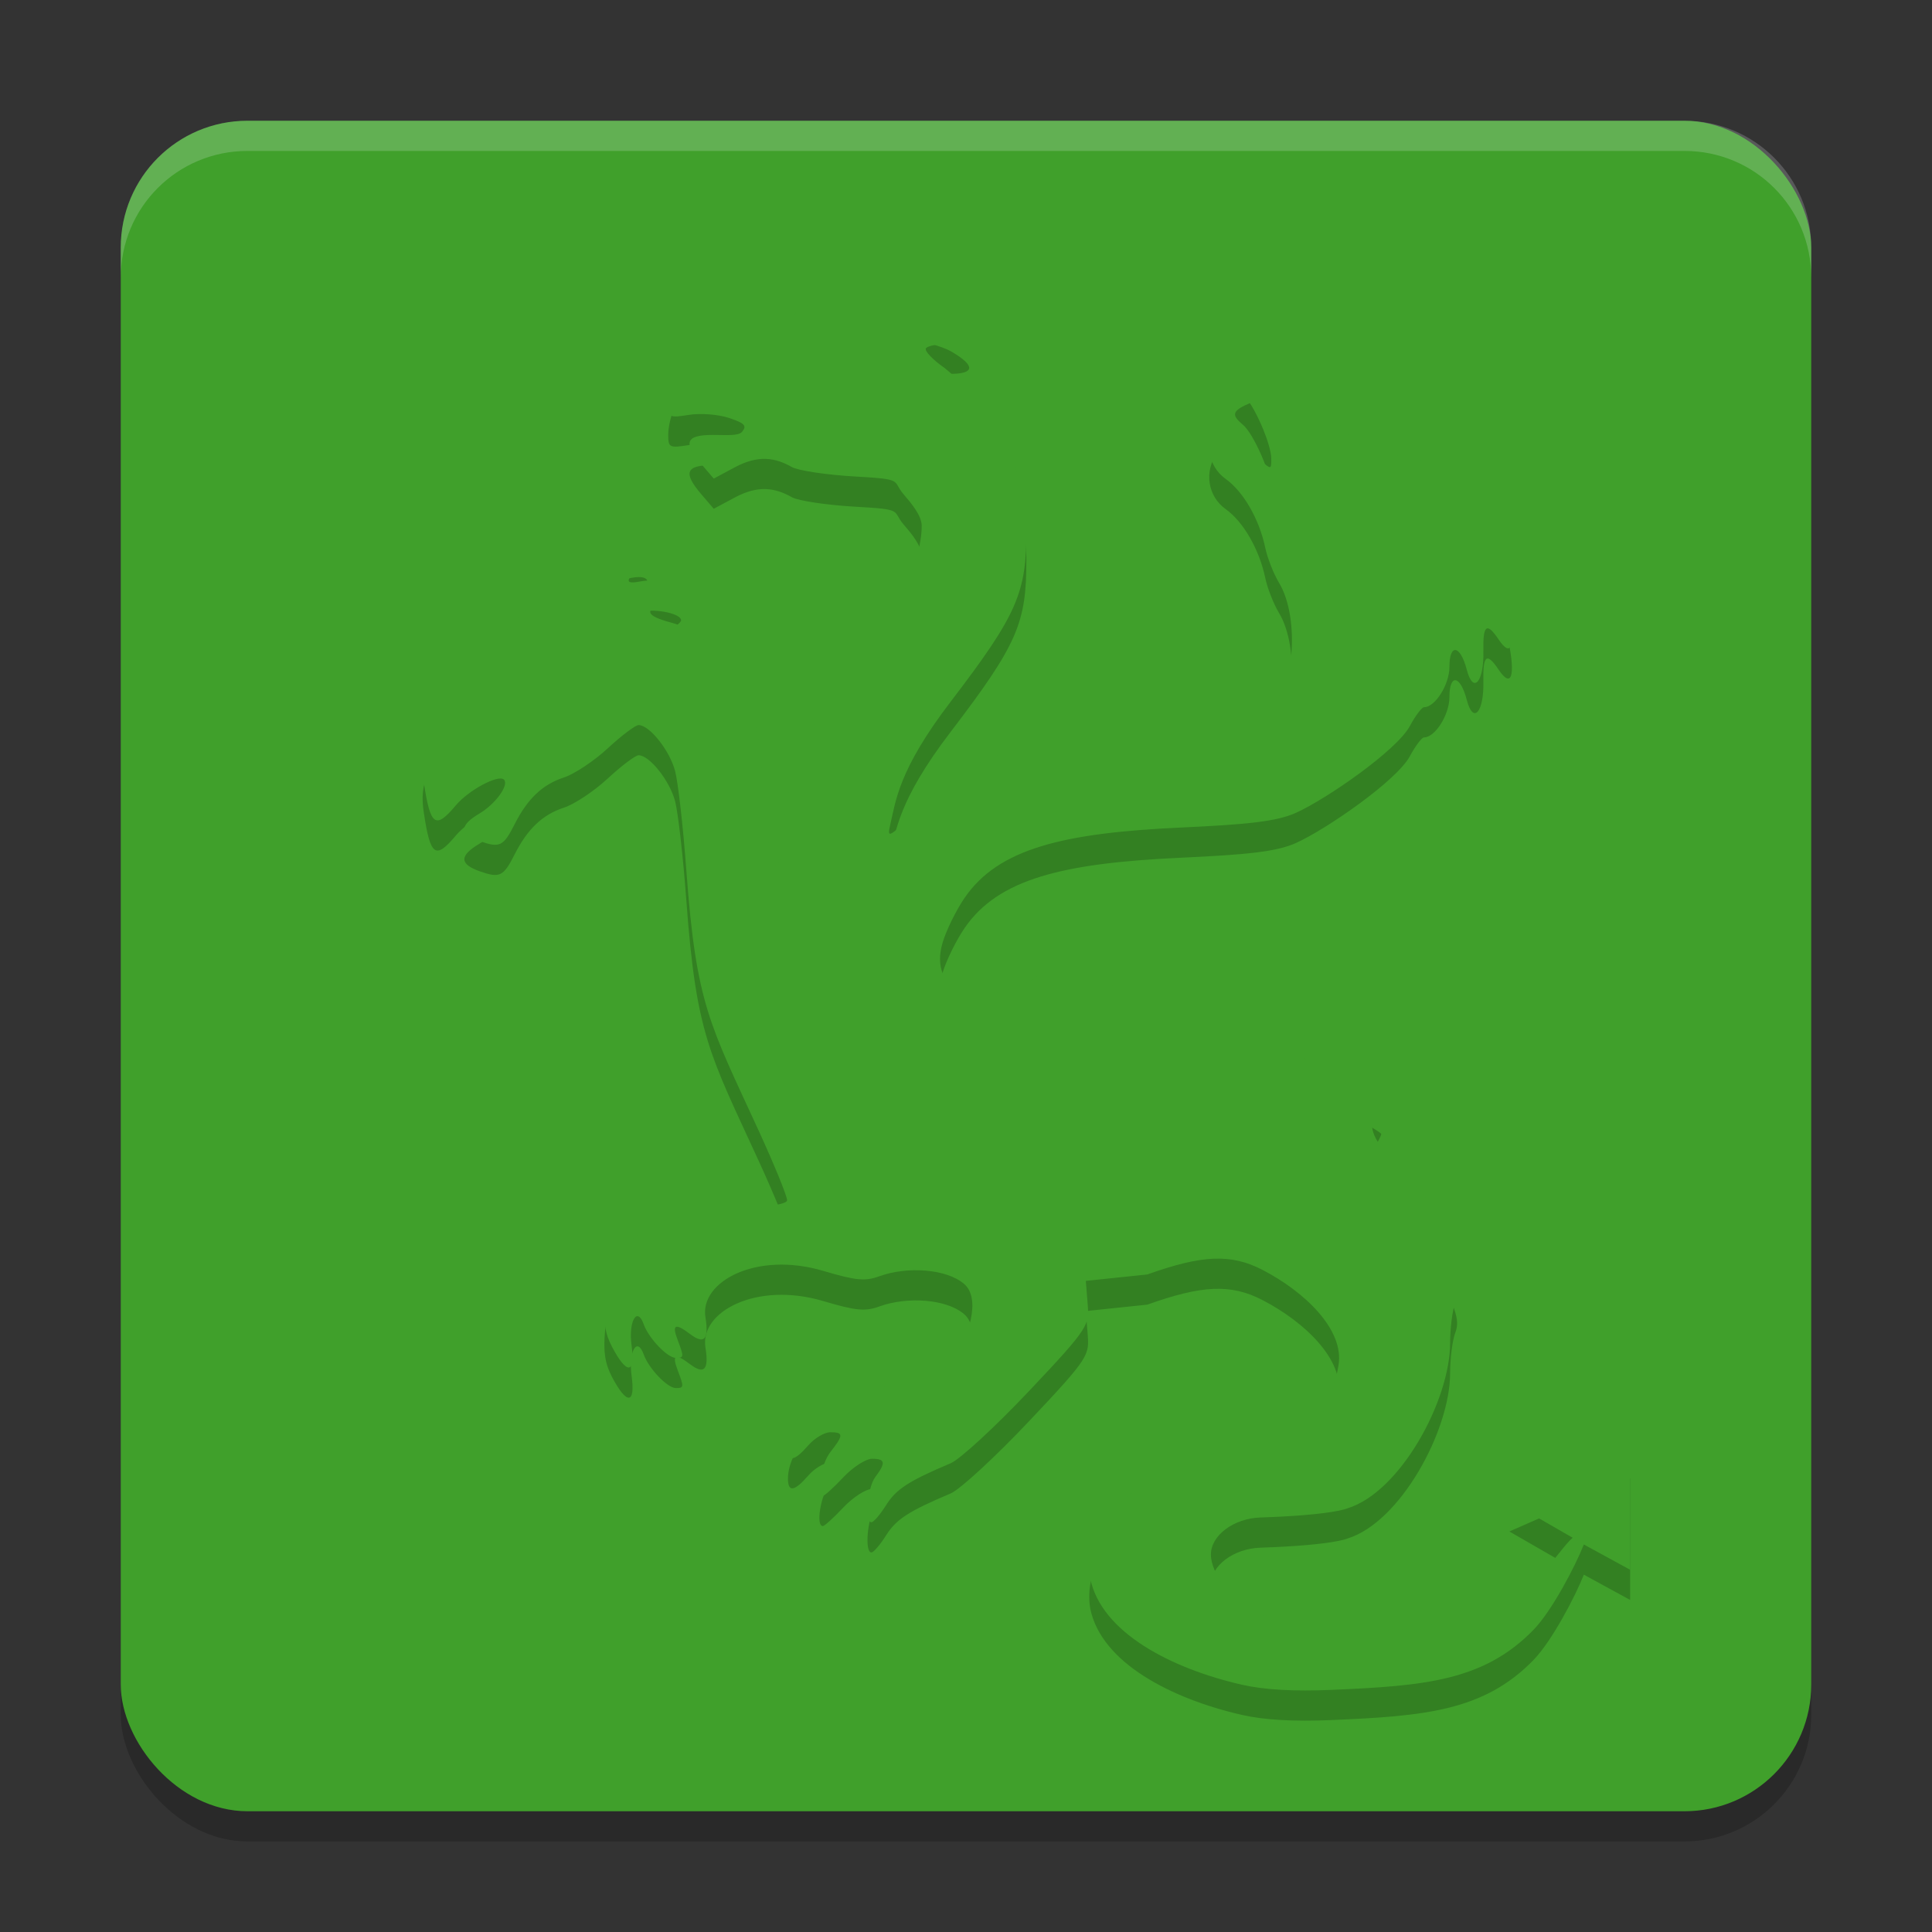 <svg xmlns="http://www.w3.org/2000/svg" width="64" height="64" version="1.1">
 <rect width="100%" height="100%" fill="#333333" stroke="none"/>
 <rect style="opacity:0.2" width="56" height="56" x="4" y="5" rx="4.2" ry="4.2"/>
 <rect style="fill:#40a02b" width="56" height="56" x="4" y="4" rx="4.2" ry="4.2"/>
 <path style="opacity:0.2" d="m 27.465,11.017 c -0.728,0.06 -1.001,0.174 -1.275,0.522 -0.294,0.375 -0.547,0.462 -1.621,0.562 -0.819,0.076 -1.394,0.226 -1.613,0.421 -0.422,0.376 -0.82,1.289 -0.82,1.884 0,0.422 0.041,0.44 0.686,0.337 0.38,-0.061 0.969,-0.017 1.325,0.101 0.522,0.172 0.602,0.259 0.435,0.46 -0.119,0.144 -0.527,0.104 -0.974,0.104 -0.896,0 -0.989,0.251 -0.366,0.977 l 0.402,0.469 0.692,-0.371 c 0.788,-0.423 1.343,-0.324 1.897,-0.011 0.211,0.119 1.162,0.261 2.115,0.314 1.62,0.09 1.19,0.128 1.582,0.584 0.254,0.296 0.604,0.71 0.603,1.05 -0.003,1.148 -0.806,3.182 -3.186,6.014 -1.205,1.434 -1.442,4.06 -1.445,4.752 -9.44e-4,0.212 -0.077,0.43 -0.167,0.486 -0.173,0.107 -0.282,-0.552 -0.446,-2.718 -0.163,-2.144 -0.564,-3.342 -1.487,-4.296 -0.542,-0.56 -1.044,-0.893 -1.549,-1.028 -0.882,-0.235 -0.936,-0.415 -0.218,-0.713 0.29,-0.12 0.527,-0.287 0.527,-0.371 0,-0.213 -0.804,-0.389 -1.323,-0.289 -0.532,0.102 -0.546,0.007 -0.067,-0.503 0.942,-1.003 -0.661,-0.771 -2.324,0.337 -1.493,0.994 -2.403,2.018 -2.542,2.757 -0.087,0.466 -0.367,0.874 -0.993,1.452 -1.162,1.071 -1.425,1.614 -1.275,2.611 0.218,1.455 0.385,1.574 1.063,0.766 0.425,-0.506 1.412,-1.032 1.593,-0.851 0.177,0.177 -0.28,0.808 -0.812,1.123 -0.673,0.398 -0.666,0.678 0.022,0.918 0.653,0.228 0.775,0.167 1.144,-0.564 0.426,-0.844 0.927,-1.319 1.63,-1.547 0.348,-0.113 1.004,-0.549 1.459,-0.971 0.455,-0.422 0.913,-0.766 1.018,-0.766 0.361,0 1.028,0.84 1.208,1.519 0.099,0.374 0.268,1.86 0.374,3.305 0.327,4.451 0.775,5.081 2.394,8.609 0.519,1.131 0.943,2.171 0.943,2.309 0,0.186 -1.357,0.281 -2.389,0.371 -2.44,0.213 -3.463,1.042 -3.641,2.951 -0.064,0.688 -0.004,1.088 0.232,1.536 0.486,0.923 0.777,0.906 0.647,-0.039 -0.111,-0.809 0.183,-1.326 0.402,-0.708 0.162,0.457 0.784,1.109 1.058,1.109 0.279,0 0.281,-0.025 0.061,-0.604 -0.192,-0.506 -0.075,-0.557 0.416,-0.185 0.47,0.356 0.628,0.182 0.508,-0.559 -0.19,-1.173 1.681,-2.193 3.906,-1.533 1.082,0.321 1.381,0.35 1.858,0.177 0.911,-0.33 2.204,-0.252 2.799,0.249 0.598,0.504 0.113,1.821 -0.304,2.417 -0.425,0.607 -1.09,0.863 -2.754,1.067 -0.843,0.103 -1.718,0.31 -1.948,0.46 -0.456,0.299 -0.823,0.97 -0.823,1.508 0,0.463 0.211,0.433 0.67,-0.095 0.21,-0.242 0.54,-0.438 0.734,-0.438 0.441,0 0.443,0.094 0.003,0.654 -0.317,0.403 -0.498,1.454 -0.251,1.454 0.055,0 0.359,-0.276 0.678,-0.615 0.319,-0.339 0.748,-0.615 0.954,-0.615 0.437,0 0.461,0.133 0.106,0.604 -0.265,0.35 -0.362,1.511 -0.126,1.499 0.072,-0.004 0.291,-0.259 0.486,-0.57 0.331,-0.527 0.745,-0.796 2.137,-1.384 0.308,-0.13 1.481,-1.212 2.606,-2.403 2.011,-2.127 1.986,-2.176 1.929,-2.9 l -0.059,-0.738 2.038,-0.213 c 1.804,-0.644 2.764,-0.696 3.814,-0.152 1.394,0.723 2.711,1.975 2.52,3.153 -0.141,0.867 -0.617,2.51 -1.819,2.626 -2.862,-0.054 -6.854,1.782 -6.404,4.452 0.372,1.792 2.695,2.98 5.025,3.512 0.733,0.168 1.712,0.223 2.944,0.171 3.085,-0.131 5.058,-0.29 6.711,-1.989 0.605,-0.621 1.384,-2.103 1.669,-2.828 L 54,53 V 48.976 L 50,50.732 l 2.097,1.208 c -0.246,0.205 -0.57,0.705 -0.938,1.085 -1.623,1.678 -2.736,1.673 -4.766,1.947 -1.666,0.224 -3.493,-0.011 -4.628,-0.514 -0.931,-0.412 -1.652,-1.302 -1.652,-1.965 0,-0.624 0.744,-1.194 1.641,-1.224 2.427,-0.082 2.88,-0.303 2.88,-0.303 1.748,-0.532 3.403,-3.569 3.403,-5.481 0,-0.488 0.077,-1.087 0.17,-1.334 0.139,-0.366 0.059,-0.681 -0.435,-1.713 -0.411,-0.859 -0.569,-1.002 -0.497,-1.291 0.088,-0.35 -0.076,-0.611 -0.924,-1.468 -0.917,-0.928 -1.008,-1.367 -0.815,-1.676 0.119,-0.191 0.218,-0.387 0.218,-0.435 0,-0.048 -0.457,-0.317 -1.013,-0.598 -0.556,-0.281 -1.204,-0.669 -1.443,-0.862 -0.375,-0.304 -0.402,-0.391 -0.195,-0.64 0.131,-0.159 0.193,-0.334 0.137,-0.39 -0.057,-0.057 -0.717,-0.218 -1.468,-0.359 -1.693,-0.32 -1.956,-0.459 -2.026,-1.067 -0.031,-0.266 -0.117,-0.477 -0.193,-0.469 -0.075,0.008 -0.916,0.159 -1.869,0.334 -1.874,0.344 -2.299,0.297 -2.299,-0.255 0,-0.456 0.004,-0.458 -1.169,0.168 -1.915,1.023 -3.47,0.395 -2.988,-1.214 0.121,-0.405 0.449,-1.07 0.728,-1.477 1.118,-1.627 3.25,-2.146 7.169,-2.326 2.184,-0.101 3.167,-0.198 3.809,-0.489 1.012,-0.458 3.334,-2.065 3.768,-2.871 0.186,-0.345 0.397,-0.626 0.472,-0.626 0.367,0 0.84,-0.75 0.84,-1.334 0,-0.789 0.361,-0.732 0.575,0.093 0.212,0.818 0.572,0.415 0.55,-0.615 -0.019,-0.874 0.112,-0.973 0.505,-0.387 0.425,0.633 0.564,0.211 0.321,-0.971 -0.234,-1.139 -1.758,-3.923 -2.388,-4.722 -0.2,-0.253 -1.784,-0.506 -2.053,-0.562 -0.37,-0.077 -0.86,-0.385 -1.391,-1.269 -0.4,-0.665 -0.918,-1.285 -1.205,-1.435 -0.453,-0.237 -0.585,-0.233 -1.275,0.031 -0.839,0.321 -0.915,0.453 -0.48,0.814 0.35,0.291 0.94,1.63 0.94,2.131 -2e-6,0.358 -0.006,0.359 -0.366,0.034 -0.201,-0.182 -0.766,-0.611 -0.91,-0.952 -0.249,-0.592 -0.273,-0.604 -0.513,-0.278 -0.445,0.602 -0.32,1.435 0.279,1.861 0.586,0.418 1.114,1.336 1.311,2.283 0.071,0.339 0.278,0.864 0.46,1.165 0.686,1.131 0.553,3.774 -0.502,4.275 -0.367,0.175 -1.553,0.331 -3.373,0.446 -4.187,0.265 -6.09,0.807 -8.098,2.781 -0.96,0.943 -1.023,0.979 -0.91,0.5 0.182,-0.768 0.262,-1.797 1.998,-4.068 C 33.716,21.332 34.003,20.632 34,18.542 33.994,16.755 33.178,14.721 31.285,13.185 30.895,12.914 30.618,12.624 30.671,12.539 c 0.052,-0.085 0.415,-0.154 0.804,-0.154 0.824,0 0.84,-0.271 0.045,-0.736 -0.663,-0.387 -2.861,-0.731 -4.054,-0.632 z"/>
 <path style="fill:#40a02b" d="m 27.465,10.017 c -0.728,0.06 -1.001,0.174 -1.275,0.522 -0.294,0.375 -0.547,0.462 -1.621,0.562 -0.819,0.076 -1.394,0.226 -1.613,0.421 -0.422,0.376 -0.82,1.289 -0.82,1.884 0,0.422 0.041,0.44 0.686,0.337 0.38,-0.061 0.969,-0.017 1.325,0.101 0.522,0.172 0.602,0.259 0.435,0.46 -0.119,0.144 -0.527,0.104 -0.974,0.104 -0.896,0 -0.989,0.251 -0.366,0.977 l 0.402,0.469 0.692,-0.371 c 0.788,-0.423 1.343,-0.324 1.897,-0.011 0.211,0.119 1.162,0.261 2.115,0.314 1.62,0.09 1.19,0.128 1.582,0.584 0.254,0.296 0.604,0.71 0.603,1.05 -0.003,1.148 -0.806,3.182 -3.186,6.014 -1.205,1.434 -1.442,4.06 -1.445,4.752 -9.44e-4,0.212 -0.077,0.43 -0.167,0.486 -0.173,0.107 -0.282,-0.552 -0.446,-2.718 -0.163,-2.144 -0.564,-3.342 -1.487,-4.296 -0.542,-0.56 -1.044,-0.893 -1.549,-1.028 -0.882,-0.235 -0.936,-0.415 -0.218,-0.713 0.29,-0.12 0.527,-0.287 0.527,-0.371 0,-0.213 -0.804,-0.389 -1.323,-0.289 -0.532,0.102 -0.546,0.007 -0.067,-0.503 0.942,-1.003 -0.661,-0.771 -2.324,0.337 -1.493,0.994 -2.403,2.018 -2.542,2.757 -0.087,0.466 -0.367,0.874 -0.993,1.452 -1.162,1.071 -1.425,1.614 -1.275,2.611 0.218,1.455 0.385,1.574 1.063,0.766 0.425,-0.506 1.412,-1.032 1.593,-0.851 0.177,0.177 -0.28,0.808 -0.812,1.123 -0.673,0.398 -0.666,0.678 0.022,0.918 0.653,0.228 0.775,0.167 1.144,-0.564 0.426,-0.844 0.927,-1.319 1.63,-1.547 0.348,-0.113 1.004,-0.549 1.459,-0.971 0.455,-0.422 0.913,-0.766 1.018,-0.766 0.361,0 1.028,0.84 1.208,1.519 0.099,0.374 0.268,1.86 0.374,3.305 0.327,4.451 0.775,5.081 2.394,8.609 0.519,1.131 0.943,2.171 0.943,2.309 0,0.186 -1.357,0.281 -2.389,0.371 -2.44,0.213 -3.463,1.042 -3.641,2.951 -0.064,0.688 -0.004,1.088 0.232,1.536 0.486,0.923 0.777,0.906 0.647,-0.039 -0.111,-0.809 0.183,-1.326 0.402,-0.708 0.162,0.457 0.784,1.109 1.058,1.109 0.279,0 0.281,-0.025 0.061,-0.604 -0.192,-0.506 -0.075,-0.557 0.416,-0.185 0.47,0.356 0.628,0.182 0.508,-0.559 -0.19,-1.173 1.681,-2.193 3.906,-1.533 1.082,0.321 1.381,0.35 1.858,0.177 0.911,-0.33 2.204,-0.252 2.799,0.249 0.598,0.504 0.113,1.821 -0.304,2.417 -0.425,0.607 -1.09,0.863 -2.754,1.067 -0.843,0.103 -1.718,0.31 -1.948,0.46 -0.456,0.299 -0.823,0.97 -0.823,1.508 0,0.463 0.211,0.433 0.67,-0.095 0.21,-0.242 0.54,-0.438 0.734,-0.438 0.441,0 0.443,0.094 0.003,0.654 -0.317,0.403 -0.498,1.454 -0.251,1.454 0.055,0 0.359,-0.276 0.678,-0.615 0.319,-0.339 0.748,-0.615 0.954,-0.615 0.437,0 0.461,0.133 0.106,0.604 -0.265,0.35 -0.362,1.511 -0.126,1.499 0.072,-0.004 0.291,-0.259 0.486,-0.57 0.331,-0.527 0.745,-0.796 2.137,-1.384 0.308,-0.13 1.481,-1.212 2.606,-2.403 2.011,-2.127 1.986,-2.176 1.929,-2.9 l -0.059,-0.738 2.038,-0.213 c 1.804,-0.644 2.764,-0.696 3.814,-0.152 1.394,0.723 2.711,1.975 2.52,3.153 -0.141,0.867 -0.617,2.51 -1.819,2.626 -2.862,-0.054 -6.854,1.782 -6.404,4.452 0.372,1.792 2.695,2.98 5.025,3.512 0.733,0.168 1.712,0.223 2.944,0.171 3.085,-0.131 5.058,-0.29 6.711,-1.989 0.605,-0.621 1.384,-2.103 1.669,-2.828 L 54,52 V 47.976 L 50,49.732 l 2.097,1.208 c -0.246,0.205 -0.57,0.705 -0.938,1.085 -1.623,1.678 -2.736,1.673 -4.766,1.947 -1.666,0.224 -3.493,-0.011 -4.628,-0.514 -0.931,-0.412 -1.652,-1.302 -1.652,-1.965 0,-0.624 0.744,-1.194 1.641,-1.224 2.427,-0.082 2.88,-0.303 2.88,-0.303 1.748,-0.532 3.403,-3.569 3.403,-5.481 0,-0.488 0.077,-1.087 0.17,-1.334 0.139,-0.366 0.059,-0.681 -0.435,-1.713 -0.411,-0.859 -0.569,-1.002 -0.497,-1.291 0.088,-0.35 -0.076,-0.611 -0.924,-1.468 -0.917,-0.928 -1.008,-1.367 -0.815,-1.676 0.119,-0.191 0.218,-0.387 0.218,-0.435 0,-0.048 -0.457,-0.317 -1.013,-0.598 -0.556,-0.281 -1.204,-0.669 -1.443,-0.862 -0.375,-0.304 -0.402,-0.391 -0.195,-0.64 0.131,-0.159 0.193,-0.334 0.137,-0.39 -0.057,-0.057 -0.717,-0.218 -1.468,-0.359 -1.693,-0.32 -1.956,-0.459 -2.026,-1.067 -0.031,-0.266 -0.117,-0.477 -0.193,-0.469 -0.075,0.008 -0.916,0.159 -1.869,0.334 -1.874,0.344 -2.299,0.297 -2.299,-0.255 0,-0.456 0.004,-0.458 -1.169,0.168 -1.915,1.023 -3.47,0.395 -2.988,-1.214 0.121,-0.405 0.449,-1.07 0.728,-1.477 1.118,-1.627 3.25,-2.146 7.169,-2.326 2.184,-0.101 3.167,-0.198 3.809,-0.489 1.012,-0.458 3.334,-2.065 3.768,-2.871 0.186,-0.345 0.397,-0.626 0.472,-0.626 0.367,0 0.84,-0.75 0.84,-1.334 0,-0.789 0.361,-0.732 0.575,0.093 0.212,0.818 0.572,0.415 0.55,-0.615 -0.019,-0.874 0.112,-0.973 0.505,-0.387 0.425,0.633 0.564,0.211 0.321,-0.971 -0.234,-1.139 -1.758,-3.923 -2.388,-4.722 -0.2,-0.253 -1.784,-0.506 -2.053,-0.562 -0.37,-0.077 -0.86,-0.385 -1.391,-1.269 -0.4,-0.665 -0.918,-1.285 -1.205,-1.435 -0.453,-0.237 -0.585,-0.233 -1.275,0.031 -0.839,0.321 -0.915,0.453 -0.48,0.814 0.35,0.291 0.94,1.63 0.94,2.131 -2e-6,0.358 -0.006,0.359 -0.366,0.034 -0.201,-0.182 -0.766,-0.611 -0.91,-0.952 -0.249,-0.592 -0.273,-0.604 -0.513,-0.278 -0.445,0.602 -0.32,1.435 0.279,1.861 0.586,0.418 1.114,1.336 1.311,2.283 0.071,0.339 0.278,0.864 0.46,1.165 0.686,1.131 0.553,3.774 -0.502,4.275 -0.367,0.175 -1.553,0.331 -3.373,0.446 -4.187,0.265 -6.09,0.807 -8.098,2.781 -0.96,0.943 -1.023,0.979 -0.91,0.5 0.182,-0.768 0.262,-1.797 1.998,-4.068 2.228,-2.915 2.515,-3.615 2.512,-5.705 -0.006,-1.787 -0.822,-3.82 -2.715,-5.357 -0.39,-0.271 -0.666,-0.561 -0.614,-0.646 0.052,-0.085 0.415,-0.154 0.804,-0.154 0.824,0 0.84,-0.271 0.045,-0.736 -0.663,-0.387 -2.861,-0.731 -4.054,-0.632 z"/>
 <path style="opacity:0.2;fill:#eff1f5" d="M 8.199 4 C 5.872 4 4 5.872 4 8.199 L 4 9.199 C 4 6.872 5.872 5 8.199 5 L 55.801 5 C 58.128 5 60 6.872 60 9.199 L 60 8.199 C 60 5.872 58.128 4 55.801 4 L 8.199 4 z"/>
</svg>
